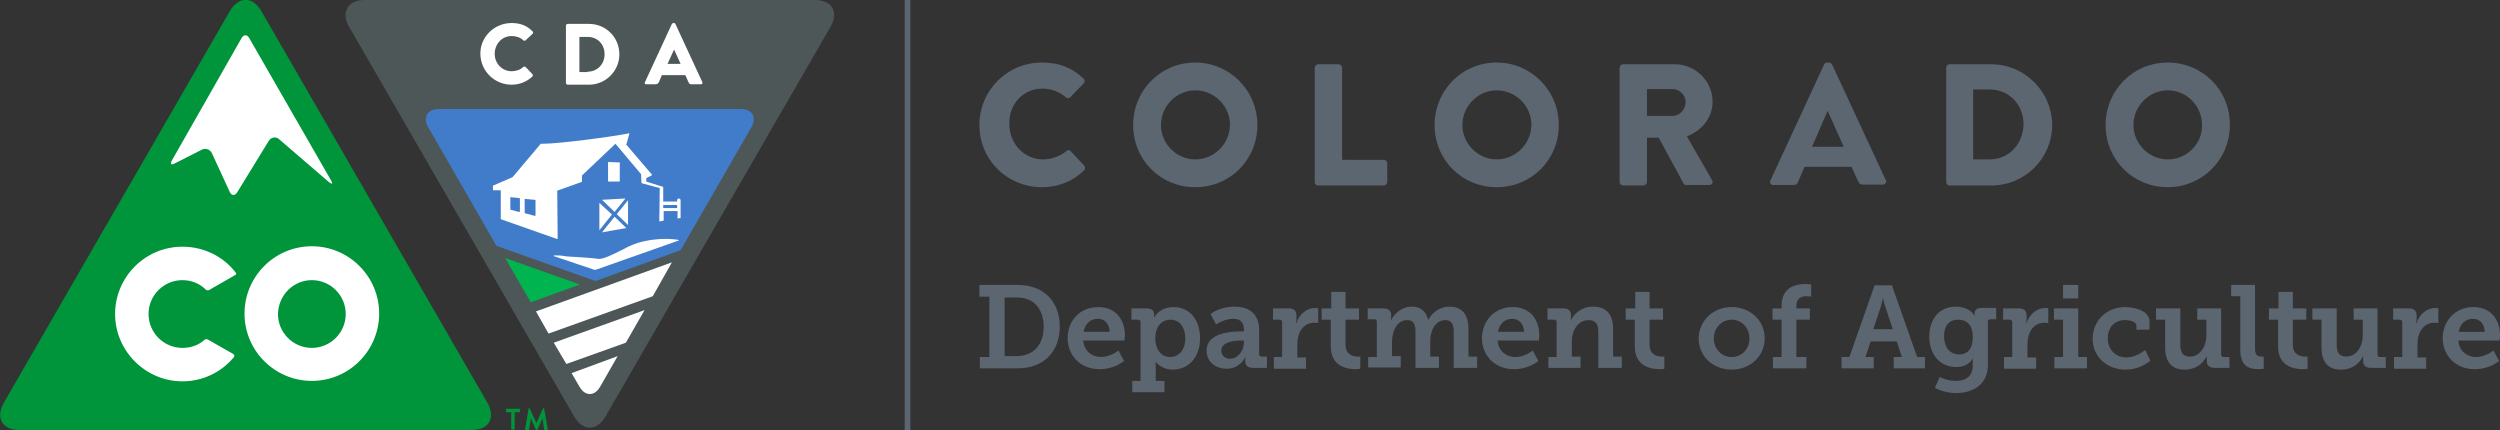 <svg xmlns="http://www.w3.org/2000/svg" width="575.6" height="99" viewBox="0 0 575.6 99"><rect x="0" y="0" width="575.6" height="99" fill="#333333" stroke="none"/><style>.st0{fill:#4e5758}.st1{fill:#fff}.st2{fill:#00b44f}.st3{fill:#407cca}.st4{fill:#00953a}.st5{fill:#5c6670}</style><g id="logo_lockups"><path class="st0" d="M187.6 0c4 0 5.6 2.8 3.6 6.2l-51.8 89.7c-2 3.4-5.2 3.4-7.2 0L80.4 6.2C78.4 2.8 80.1 0 84 0h103.6"/><path class="st1" d="M123.4 71.7l2.9 5.1 24-8.6 4.4-7.8zm4.1 7.2l2.9 4.9 13.7-4.9 4.3-7.5zm4.1 7l1.8 3.1c1.3 2.3 3.5 2.3 4.8 0l4-7-10.6 3.9z"/><path class="st2" d="M122.2 69.6l11.3-4.1-17.2-6.1z"/><path class="st3" d="M173 29.3l-16.3 28.3-19.6 7.1-22.8-8.1-15.7-27.3c-1.3-2.3-.2-4.2 2.4-4.2h69.6c2.6 0 3.7 1.9 2.4 4.2"/><path class="st1" d="M151.8 51l1-.2v-2.2h3.2v1.7l.7-.1v-4.1c0-.2-.2-.4-.4-.4s-.4.2-.4.4v.3h-3.2v-3.3c0-.1 0-.1-.1-.1l-3.8-1.2V41l1.2-.6.1-.1v-.1l-5.9-6.9.7-2.5v-.1s-.1-.1-.1 0c-3.9.8-16.2 2.4-19.8 2.4h-.5l-6.5 7.7-4.4 1.9c-.1 0-.1.1-.1.1v.9c0 .1.1.1.1.1h1.7v6.6c0 .1 0 .1.1.1l12.5 4.4.2.1h.2l.1-.1-.1-11 5.6-2c.1 0 .1-.1.1-.1v-1.4l7.7-7.3 5.9 7 .1 2c0 .1 0 .1.1.1l4.1 1.1-.1 7.7zm4.1-3.8v.7h-3.2v-.7h3.2z"/><path class="st3" d="M119.5 45.6l-1.9-.2h-.1v2.8c0 .1 0 .1.1.1l1.9.5h.1l.1-.1v-3c-.1 0-.1-.1-.2-.1zm3.6.4l-2.2-.2h-.1V49c0 .1 0 .1.1.1l2.2.6h.1l.1-.1v-3.5c-.1-.1-.1-.1-.2-.1z"/><path class="st1" d="M140.9 49.4l-2.9-2.7V53zm3.1-3.7l-5.4.3 2.9 2.8zm-2 3.6l2.6 2.5v-5.7zm-.5.6l-2.9 3.6 5.6-1zm1.1-12.5l-2.5-.1h-.1v4.4c0 .1.1.1.1.1h2.5c.1 0 .1-.1.1-.1v-4.2c.1 0 0-.1-.1-.1zm13.5 17.8c-.8-.1-1.7-.2-2.7-.2-3.1 0-6.2.6-8.3 1.6-.5.2-1.1.5-1.6.8-2.4 1.2-4.8 2.4-5.8 2.2-1.3-.2-3-.3-4.5-.4-1.3-.1-2.4-.1-3-.2-.9-.2-1.8-.2-2.6-.2-.1 0-.1.1-.1.1 0 .1 0 .1.1.1l9.2 3.1h.4l19-6.7c.1 0 .1-.1.1-.1-.1 0-.1-.1-.2-.1zM117.8 5.3c2 0 3.5.6 4.8 1.9.2.2.2.4 0 .6L121 9.3c-.1.1-.4.1-.5 0-.7-.7-1.7-1-2.7-1-2.3 0-3.9 1.9-3.9 4.1 0 2.2 1.7 4 3.9 4 .9 0 2-.3 2.7-1 .1-.1.4-.1.5 0l1.6 1.7c.1.1.1.4 0 .5-1.4 1.3-3.1 1.9-4.8 1.9-4 0-7.2-3.2-7.2-7.2 0-3.8 3.2-7 7.2-7zm12.5.6c0-.2.2-.4.4-.4h4.9c3.9 0 7 3.1 7 7s-3.2 7-7 7h-4.9c-.2 0-.4-.2-.4-.4V5.9zm5 10.6c2.3 0 3.9-1.8 3.9-4 0-2.3-1.6-4-3.9-4h-1.9v8.1h1.9zm13.2 2.4l6.2-13.4c.1-.1.2-.2.3-.2h.2c.1 0 .3.1.3.2l6.2 13.4c.1.3 0 .5-.3.5h-2.2c-.4 0-.5-.1-.7-.5l-.7-1.6h-5.4l-.7 1.6c-.1.2-.3.5-.7.5h-2.2c-.3 0-.5-.2-.3-.5zm8.2-4.2l-1.5-3.3-1.5 3.3h3z"/><path class="st4" d="M4.5 99c-4 0-5.6-2.8-3.6-6.3l52-90.1c2-3.5 5.3-3.5 7.3 0l52 90.1c2 3.5.4 6.3-3.6 6.3H4.5z"/><path class="st1" d="M39.6 36.9c-.5.9-.2 1.2.7.7l6.1-3.1c.9-.5 2-.1 2.4.8l4.1 8.9c.4.9 1.2.9 1.7.1l7.3-11.9c.5-.8 1.6-1 2.3-.4l11.5 9.9c.8.6 1 .5.5-.4L57.4 8.8c-.5-.9-1.3-.9-1.8 0l-16 28.1zm14.6 26.4l.2-.2c0-.1-.1-.3-.1-.3-2.8-3.7-7.3-6-12.3-6-8.6 0-15.5 7-15.5 15.5s7 15.5 15.5 15.5c4.7 0 8.9-2.1 11.7-5.4l.1-.1c.4-.5-.1-.8-.1-.8l-5.8-3.3s-.5-.3-.9.1l-.1.1c-1.3 1.1-3 1.7-4.9 1.7-4.3 0-7.8-3.5-7.8-7.8s3.5-7.8 7.8-7.8c2.1 0 4 .8 5.4 2.2.4.3.7.1.7.1l6.1-3.5m17.6 1.2c4.3 0 7.8 3.5 7.8 7.8s-3.5 7.8-7.8 7.8-7.8-3.5-7.8-7.8c.1-4.4 3.6-7.8 7.8-7.8m0 23.2c8.6 0 15.5-7 15.5-15.5 0-8.6-7-15.5-15.5-15.5-8.6 0-15.5 7-15.5 15.5 0 8.6 7 15.5 15.5 15.5"/><path class="st4" d="M117.7 94.9h-1.1c-.1 0-.1-.1-.1-.1v-.6c0-.1.1-.1.1-.1h3c.1 0 .1.1.1.1v.6c0 .1-.1.1-.1.1h-1.1v3.9c0 .1-.1.1-.1.1h-.6c-.1 0-.1-.1-.1-.1v-3.9zm4-.8c0-.1 0-.1.1-.1h.1c.1 0 .1 0 .1.1l1.5 3.3 1.5-3.3.1-.1h.1c.1 0 .1 0 .1.1l.8 4.7c0 .1 0 .2-.1.2h-.6c-.1 0-.1-.1-.1-.1l-.4-2.6-1.2 2.7-.1.1h-.1c-.1 0-.1 0-.1-.1l-1.2-2.7-.4 2.6-.1.1h-.7c-.1 0-.1-.1-.1-.2l.8-4.7z"/><path class="st5" d="M240 20.4c1.9 0 3.9.7 5.4 2 .3.3.7.3 1 0l3.1-3.2c.3-.3.3-.8 0-1.1-2.7-2.5-5.6-3.7-9.6-3.7-8 0-14.4 6.4-14.4 14.4s6.4 14.3 14.4 14.3c3.5 0 7-1.2 9.7-3.9.3-.3.3-.8 0-1.1l-3.1-3.3c-.2-.3-.8-.3-1 0-1.4 1.2-3.5 1.9-5.3 1.9-4.5 0-7.8-3.7-7.8-8.1-.2-4.5 3.1-8.2 7.6-8.2m35.2-6c-8 0-14.3 6.4-14.3 14.4s6.3 14.3 14.3 14.3 14.3-6.3 14.3-14.3-6.4-14.4-14.3-14.4m0 22.3c-4.3 0-7.9-3.6-7.9-7.9 0-4.4 3.6-8 7.9-8 4.4 0 8 3.6 8 8-.1 4.3-3.6 7.9-8 7.9m43.4.1H309V15.6c0-.4-.4-.8-.8-.8h-4.7c-.4 0-.8.4-.8.8v26.3c0 .4.3.8.8.8h15.1c.4 0 .8-.4.8-.8v-4.3c0-.5-.4-.8-.8-.8m26-22.4c-8 0-14.3 6.4-14.3 14.4s6.3 14.3 14.3 14.3 14.3-6.3 14.3-14.3-6.4-14.4-14.3-14.4m0 22.3c-4.3 0-7.9-3.6-7.9-7.9 0-4.4 3.6-8 7.9-8 4.4 0 8 3.6 8 8-.1 4.3-3.6 7.9-8 7.9m43.8-5.3c3.5-1.4 5.9-4.3 5.9-8 0-4.7-3.9-8.6-8.7-8.6h-11.9c-.4 0-.8.4-.8.8v26.3c0 .4.3.8.8.8h4.7c.4 0 .8-.4.8-.8V31.7h2.7l5.7 10.5c.1.2.3.4.6.4h5.3c.7 0 1-.6.7-1.1l-5.8-10.1zm-3.3-4.7h-5.9v-6.2h5.9c1.6 0 3 1.4 3 3 0 1.7-1.4 3.2-3 3.2m73.4-11.9h-9.7c-.4 0-.7.4-.7.8v26.3c0 .4.3.8.7.8h9.7c7.7 0 14-6.2 14-14-.1-7.7-6.4-13.9-14-13.9m-.4 21.9h-3.8V20.6h3.8c4.5 0 7.8 3.5 7.8 8-.1 4.6-3.4 8.1-7.8 8.1m41-22.3c-8 0-14.3 6.4-14.3 14.4s6.3 14.3 14.3 14.3c7.9 0 14.3-6.3 14.3-14.3.1-8-6.3-14.4-14.3-14.4m0 22.3c-4.3 0-7.9-3.6-7.9-7.9 0-4.4 3.6-8 7.9-8 4.4 0 7.9 3.6 7.9 8 .1 4.3-3.5 7.9-7.9 7.9m-77.3-21.9c-.1-.2-.4-.4-.7-.4h-.4c-.3 0-.6.2-.7.4l-12.4 26.8c-.2.5.1 1 .7 1h4.4c.8 0 1.2-.2 1.4-1l1.4-3.2h10.8l1.4 3.1c.4.9.6 1 1.4 1h4.4c.6 0 .9-.5.7-1l-12.4-26.7zm-4.6 19l3.6-8.3 3.7 8.3h-7.3z"/><g><path class="st5" d="M225.5 82.2h2.3V68.3h-2.3v-2.7h8.3c1.5 0 2.8.1 4 .5 3.7 1.1 6.2 4.4 6.2 9.1 0 4.5-2.3 7.8-5.9 9-1.3.5-2.6.6-4.2.6h-8.3v-2.6zm8.1-.2c1.2 0 2.2-.1 3.1-.5 2.2-.9 3.6-3.1 3.6-6.3 0-3.2-1.5-5.5-3.7-6.3-1-.4-1.9-.4-3-.4h-2.3V82h2.3zm19.3-11.3c4 0 6.1 2.9 6.1 6.5 0 .4-.1 1.2-.1 1.2h-9.5c.2 2.5 2.1 3.8 4.1 3.8 2.2 0 4-1.5 4-1.5l1.3 2.4s-2.1 1.9-5.6 1.9c-4.6 0-7.4-3.3-7.4-7.2.1-4.1 2.9-7.1 7.1-7.1zm2.6 5.7c-.1-1.9-1.2-3-2.7-3-1.8 0-3 1.2-3.3 3h6zm7.1 11.2V74.2c0-.4-.2-.6-.6-.6h-1.5V71h3.5c1.3 0 1.7.6 1.7 1.3v.7h.1s1.2-2.3 4.4-2.3c3.7 0 6.1 2.9 6.1 7.2 0 4.4-2.7 7.2-6.3 7.2-2.7 0-4-1.9-4-1.9s.1.5.1 1.2v3.3h2v2.6h-7.4v-2.6h1.9zm6.8-5.4c1.9 0 3.5-1.5 3.5-4.3 0-2.6-1.4-4.3-3.4-4.3-1.8 0-3.5 1.3-3.5 4.3 0 2.2 1.1 4.3 3.4 4.3zm16.1-5.9h.9v-.5c0-1.8-1.1-2.4-2.5-2.4-2.1 0-3.9 1.3-3.9 1.3l-1.3-2.4s2.1-1.7 5.5-1.7c3.7 0 5.7 1.9 5.7 5.4v5.5c0 .4.2.6.6.6h1.2v2.6h-3.2c-1.3 0-1.8-.7-1.8-1.5V83c0-.4.1-.7.1-.7h-.1s-1.2 2.6-4.3 2.6c-2.3 0-4.6-1.4-4.6-4.2 0-4 5.5-4.4 7.7-4.4zm-2.3 6.3c1.9 0 3.2-2 3.2-3.7v-.5h-.6c-1.3 0-4.6.2-4.6 2.3 0 1 .7 1.9 2 1.9zm10-.4h2v-8c0-.4-.2-.6-.6-.6h-1.5V71h3.6c1.2 0 1.8.5 1.8 1.7v.8c0 .5-.1.9-.1.9h.1c.6-2 2.3-3.5 4.4-3.5.3 0 .6.1.6.1v3.4s-.4-.1-.8-.1c-2.8 0-4 2.4-4 5v3h2v2.6h-7.4v-2.7zm13.2-8.6h-2.1V71h2.2v-3.8h3.3V71h3.1v2.6h-3.1v5.8c0 2.3 1.8 2.7 2.8 2.7h.6v2.8s-.4.1-1.1.1c-1.9 0-5.7-.6-5.7-5.2v-6.2zm8.6 8.6h2v-8.1c0-.4-.2-.6-.6-.6h-1.5V71h3.6c1.2 0 1.8.6 1.8 1.5v.6c0 .3-.1.6-.1.6h.1c.7-1.4 2.4-3.1 4.7-3.1 1.9 0 3.3.9 3.8 3h.1c.8-1.6 2.6-3 4.8-3 2.8 0 4.4 1.6 4.4 5.2v6.3h2v2.6h-5.4v-8.2c0-1.6-.3-2.8-1.9-2.8-2.3 0-3.5 2.3-3.5 4.9v3.5h2v2.6h-5.4v-8.2c0-1.5-.2-2.8-1.9-2.8-2.4 0-3.5 2.6-3.5 5V82h2v2.6H315v-2.4zm33.3-11.5c4 0 6.1 2.9 6.1 6.5 0 .4-.1 1.2-.1 1.2h-9.5c.2 2.5 2.1 3.8 4.1 3.8 2.2 0 4-1.5 4-1.5l1.3 2.4s-2.1 1.9-5.6 1.9c-4.6 0-7.4-3.3-7.4-7.2.1-4.1 3-7.1 7.1-7.1zm2.6 5.7c-.1-1.9-1.2-3-2.7-3-1.8 0-3 1.2-3.3 3h6zm5.5 5.8h2v-8c0-.4-.2-.6-.6-.6h-1.5V71h3.6c1.2 0 1.8.6 1.8 1.5v.6c0 .3-.1.6-.1.6h.1c.2-.4 1.6-3.1 5.1-3.1 2.9 0 4.6 1.6 4.6 5.2v6.3h2v2.6H368v-8.2c0-1.7-.5-2.8-2.2-2.8-2.5 0-3.9 2.4-3.9 4.8v3.6h2v2.6h-7.4v-2.5zm20-8.6h-2.1V71h2.2v-3.8h3.3V71h3.1v2.6h-3.1v5.8c0 2.3 1.8 2.7 2.8 2.7h.6v2.8s-.4.1-1.1.1c-1.9 0-5.7-.6-5.7-5.2v-6.2zm22.3-2.9c4.2 0 7.6 3 7.6 7.2s-3.4 7.2-7.6 7.2c-4.2 0-7.6-3-7.6-7.2.1-4.2 3.4-7.2 7.6-7.2zm0 11.5c2.2 0 4.1-1.7 4.1-4.3 0-2.5-1.9-4.3-4.1-4.3-2.2 0-4.1 1.8-4.1 4.3 0 2.6 1.9 4.3 4.1 4.3zm9.5 0h2v-8.6h-2.1V71h2.1v-.6c0-4.5 3.6-5 5.4-5 .8 0 1.4.1 1.4.1v2.8s-.4-.1-1.1-.1c-.8 0-2.3.2-2.3 2.2v.6h3.1v2.6h-3.1v8.6h2.3v2.6h-7.7v-2.6zm15.8 0h1.8l5.8-16.5h4l5.8 16.5h1.8v2.6H436v-2.6h1.9l-1.2-3.6h-6l-1.2 3.6h1.9v2.6H424v-2.6zm11.8-6.4l-1.8-5.4c-.3-.9-.4-1.7-.4-1.7h-.1s-.1.7-.4 1.7l-1.8 5.4h4.5zm14.5 11.9c2.1 0 3.9-.9 3.9-3.5v-.9c0-.3.1-.7.1-.7h-.1c-.8 1.2-2 1.9-3.8 1.9-4 0-6.2-3.2-6.2-7s2.1-6.9 6.1-6.9c1.6 0 3.5.6 4.3 2.1h.1s-.1-.2-.1-.5c0-.7.5-1.3 1.6-1.3h3.4v2.6h-1.3c-.4 0-.6.2-.6.5v10c0 4.7-3.7 6.5-7.3 6.5-1.7 0-3.6-.5-4.9-1.2l1.1-2.5c-.2-.1 1.6.9 3.7.9zm3.9-10.1c0-3.1-1.6-4-3.4-4-2.1 0-3.2 1.5-3.2 3.8 0 2.4 1.2 4.2 3.5 4.2 1.6 0 3.1-.9 3.1-4zm7.1 4.6h2v-8c0-.4-.2-.6-.6-.6h-1.5V71h3.6c1.2 0 1.8.5 1.8 1.7v.8c0 .5-.1.9-.1.9h.1c.6-2 2.3-3.5 4.4-3.5.3 0 .6.1.6.1v3.4s-.4-.1-.8-.1c-2.8 0-4 2.4-4 5v3h2v2.6h-7.4v-2.7zm11.7 0h2v-8.6h-2.1V71h5.6v11.2h2v2.6H473v-2.6zm2-16.6h3.5v3.1H475v-3.1zm14.3 5.1c2.3 0 5.6.9 5.6 3.3v1.9h-3V75c0-.9-1.4-1.3-2.6-1.3-2.5 0-4 1.7-4 4.2 0 2.8 2 4.4 4.3 4.4 1.9 0 3.5-1.1 4.3-1.7l1.2 2.4c-.9.9-3.1 2.1-5.7 2.1-4 0-7.6-2.7-7.6-7.2.1-4.1 3.2-7.2 7.5-7.2zm9.2 2.9h-2.1V71h5.6v8.3c0 1.6.4 2.8 2.2 2.8 2.4 0 3.8-2.4 3.8-4.9v-3.6h-2.1V71h5.5v10.6c0 .4.2.6.6.6h1.3v2.5h-3.4c-1.2 0-1.8-.6-1.8-1.5v-1.1h-.1c-.2.5-1.6 3-5 3-2.8 0-4.5-1.5-4.5-5.2v-6.3zm17.3-5.4h-2.1v-2.6h5.5v14.6c0 1.2.3 1.9 1.4 1.9h.6v2.8s-.6.1-1.2.1c-2.2 0-4.2-.7-4.2-4.5V68.2zm8.7 5.4h-2.1V71h2.2v-3.8h3.3V71h3.1v2.6h-3.1v5.8c0 2.3 1.8 2.7 2.8 2.7h.6v2.8s-.4.1-1.1.1c-1.9 0-5.7-.6-5.7-5.2v-6.2zm10 0h-2.1V71h5.6v8.3c0 1.6.4 2.8 2.2 2.8 2.4 0 3.8-2.4 3.8-4.9v-3.6h-2.1V71h5.5v10.6c0 .4.2.6.6.6h1.3v2.5h-3.4c-1.2 0-1.8-.6-1.8-1.5v-1.1h-.1c-.2.5-1.6 3-5 3-2.8 0-4.5-1.5-4.5-5.2v-6.3zm16.6 8.6h2v-8c0-.4-.2-.6-.6-.6H551V71h3.6c1.2 0 1.8.5 1.8 1.7v.8c0 .5-.1.9-.1.9h.1c.6-2 2.3-3.5 4.4-3.5.3 0 .6.1.6.1v3.4s-.4-.1-.8-.1c-2.8 0-4 2.4-4 5v3h2v2.6h-7.4v-2.7zm18.4-11.5c4 0 6.1 2.9 6.1 6.5 0 .4-.1 1.2-.1 1.2H566c.2 2.5 2.1 3.8 4.1 3.8 2.2 0 4-1.5 4-1.5l1.3 2.4s-2.1 1.9-5.6 1.9c-4.6 0-7.4-3.3-7.4-7.2.1-4.1 3-7.1 7.1-7.1zm2.6 5.7c-.1-1.9-1.2-3-2.7-3-1.8 0-3 1.2-3.3 3h6z"/></g><path class="st5" d="M208.3 0h1.3v99h-1.3z"/></g></svg>